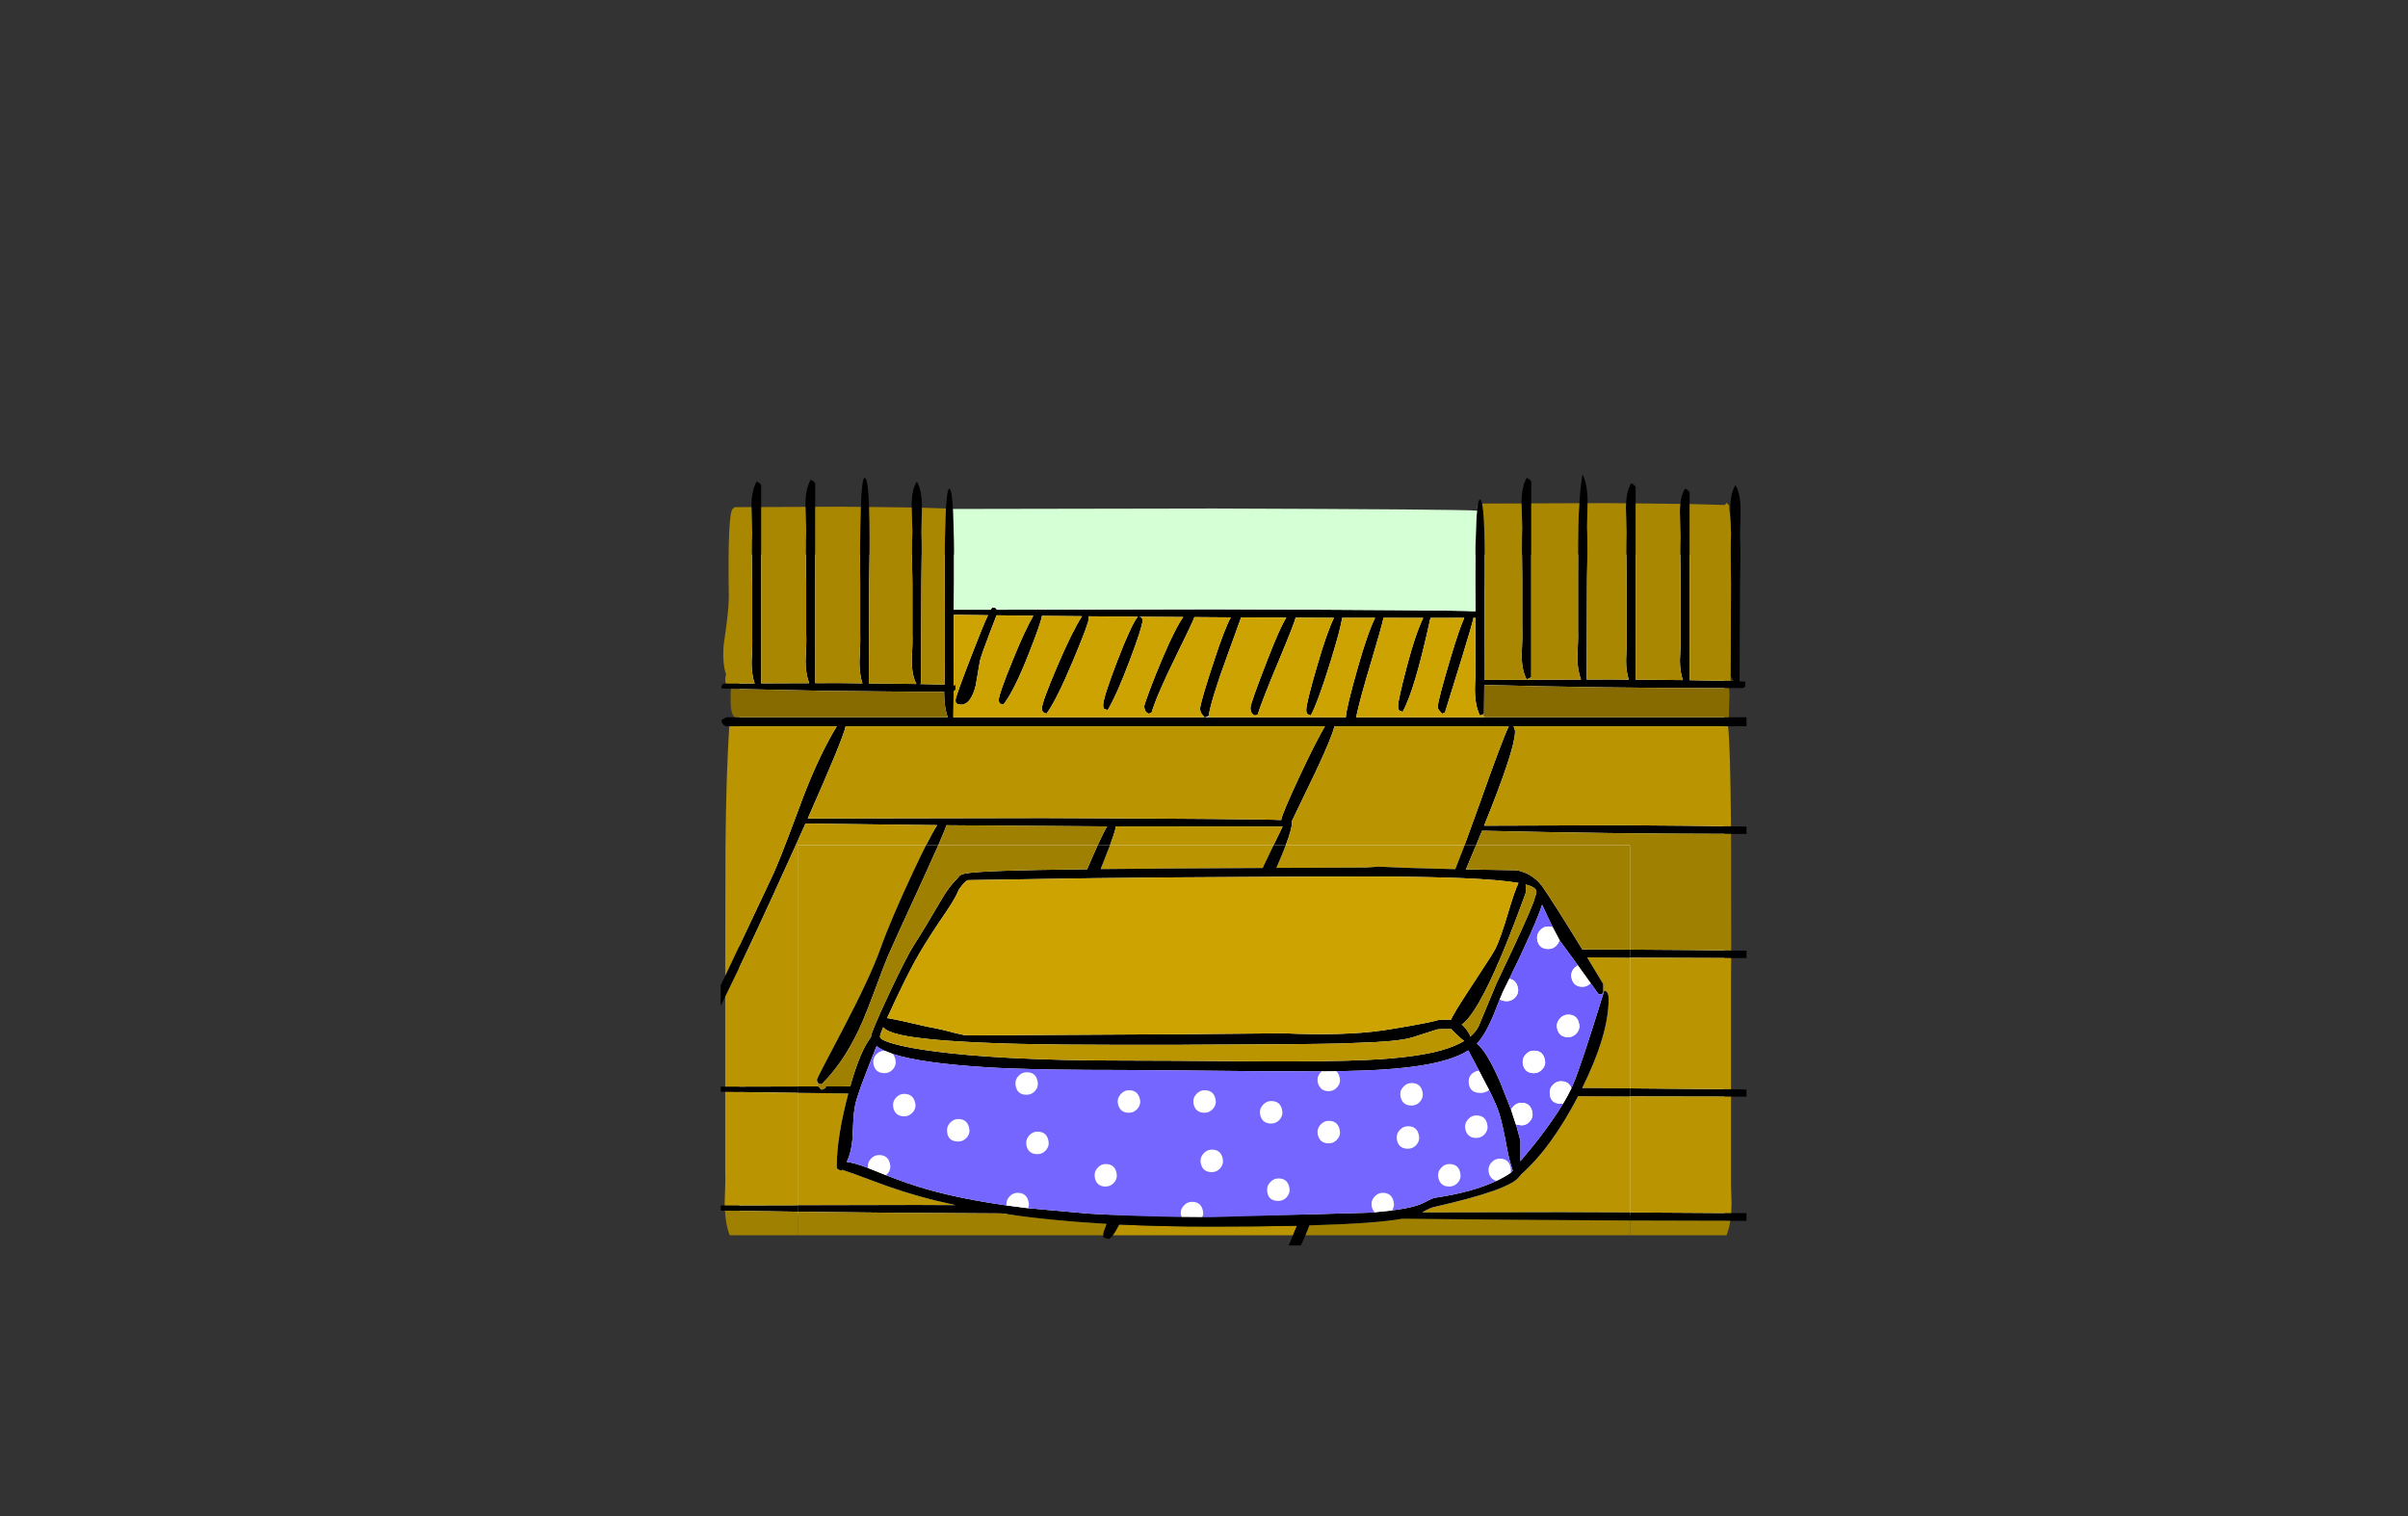 <?xml version="1.0" encoding="UTF-8" standalone="no"?>
<svg xmlns:xlink="http://www.w3.org/1999/xlink" height="842.55px" width="1337.95px" xmlns="http://www.w3.org/2000/svg">
  <rect width="100%" height="100%" fill="#333333" stroke="none"/>
  <g transform="matrix(1, 0, 0, 1, 407.45, 285.05)">
    <use height="4.5" transform="matrix(5.487, 0.0, 0.0, 81.567, 3.288, 23.017)" width="99.75" xlink:href="#shape0"/>
    <use height="428.5" transform="matrix(1.0, 0.0, 0.0, 1.0, -7.0, -21.5)" width="569.95" xlink:href="#shape1"/>
  </g>
  <defs>
    <g id="shape0" transform="matrix(1, 0, 0, 1, 49.85, -2.5)">
      <path d="M49.9 7.0 L-49.85 7.0 -49.85 2.5 49.9 2.5 49.9 7.0" fill="#ffffff" fill-rule="evenodd" stroke="none"/>
    </g>
    <g id="shape1" transform="matrix(1, 0, 0, 1, 7.0, 21.5)">
      <path d="M10.1 -3.3 L10.1 -3.95 Q10.1 -12.55 13.0 -17.5 14.6 -16.85 15.5 -15.5 L15.5 -3.3 15.5 94.65 42.15 94.55 Q40.15 89.3 40.15 82.1 40.7 72.3 40.5 67.5 L40.5 39.0 Q40.1 19.5 40.5 9.75 L40.1 -3.4 40.1 -4.95 Q40.1 -13.55 43.0 -18.5 44.6 -17.85 45.5 -16.5 L45.5 -3.45 45.5 94.55 47.8 94.55 53.35 94.5 53.45 94.5 53.55 94.5 53.65 94.5 53.75 94.5 53.85 94.5 53.95 94.5 54.05 94.5 54.15 94.5 54.25 94.5 54.35 94.5 54.45 94.5 54.55 94.5 54.65 94.5 55.0 94.5 55.3 94.5 55.4 94.5 55.45 94.5 55.55 94.5 55.6 94.5 55.7 94.5 55.75 94.5 56.45 94.5 58.5 94.5 71.75 94.65 Q70.1 89.85 70.1 82.7 70.65 72.15 70.5 67.75 L70.5 38.85 Q70.3 22.7 70.55 8.5 L70.85 -3.4 Q71.45 -19.5 73.0 -19.5 74.85 -19.5 75.45 -3.35 75.95 11.15 75.5 38.75 L75.3 94.65 76.25 94.7 101.75 95.0 Q99.15 90.15 99.15 81.9 99.7 71.95 99.5 67.25 L99.5 38.75 Q99.1 20.0 99.5 10.25 L99.1 -3.05 99.1 -4.45 Q99.1 -13.15 102.0 -17.5 104.75 -12.6 104.8 -3.95 L104.8 -2.95 104.5 10.75 Q104.85 19.75 104.5 38.85 L104.25 94.75 103.6 95.0 104.3 95.05 113.1 95.25 116.05 95.3 117.35 95.35 117.5 82.75 117.5 50.85 Q117.3 33.2 117.55 17.5 L117.55 17.15 117.55 16.85 117.6 15.4 117.6 14.2 117.95 1.65 117.95 1.25 118.0 0.85 118.15 -2.5 118.25 -4.05 118.3 -4.8 Q118.7 -10.2 119.25 -12.25 L119.35 -12.5 119.45 -12.75 119.45 -12.85 119.5 -12.9 Q119.7 -13.5 120.0 -13.5 121.35 -13.5 122.05 -2.25 L122.15 -0.25 122.2 0.55 122.2 1.35 122.6 15.95 122.65 19.3 122.65 20.1 122.65 21.15 122.65 32.25 122.65 32.45 122.65 37.35 122.55 49.2 122.55 49.65 122.5 50.55 122.5 50.75 122.5 53.75 143.0 53.75 Q143.7 52.5 144.0 52.5 145.75 52.5 146.2 53.3 L146.35 53.75 168.9 53.7 169.0 53.5 169.7 53.7 267.35 53.5 Q399.0 53.95 412.35 54.6 L412.35 52.35 Q412.15 35.85 412.35 21.25 L412.35 19.85 412.35 19.75 412.35 19.6 412.35 19.4 412.35 19.05 412.9 3.9 413.0 2.25 413.0 2.2 413.05 1.25 413.3 -1.3 413.4 -2.5 413.65 -4.2 Q414.05 -6.85 414.6 -7.35 L414.85 -7.5 414.95 -7.5 415.25 -7.3 415.9 -5.7 416.0 -5.25 416.05 -5.25 416.35 -3.4 416.65 -1.0 416.65 -0.95 416.65 -0.8 416.7 -0.55 416.7 -0.25 416.7 -0.15 416.75 0.15 416.75 0.25 416.8 0.85 416.8 1.15 416.85 1.4 416.9 2.1 416.95 2.8 417.0 3.45 417.05 4.25 Q417.7 16.45 417.5 41.4 L417.45 43.75 417.4 48.15 417.35 52.25 417.25 92.75 418.4 92.75 419.5 92.75 421.15 92.75 422.75 92.75 471.0 92.55 Q469.0 87.3 468.95 80.1 469.5 70.3 469.35 65.5 L469.35 36.25 Q469.35 13.4 469.55 6.55 469.7 0.05 470.1 -5.45 470.7 -14.95 471.85 -21.5 474.6 -15.7 474.65 -7.05 L474.65 -5.45 474.35 7.5 Q474.75 17.25 474.35 36.35 L474.15 92.55 488.85 92.5 497.55 92.6 Q496.05 88.25 496.05 81.9 496.55 71.95 496.35 67.25 L496.35 39.5 Q496.0 20.75 496.35 11.0 L495.95 -2.9 496.05 -5.4 Q496.4 -12.4 498.85 -16.5 500.45 -15.85 501.35 -14.5 L501.35 -5.35 501.35 92.6 527.6 92.85 Q526.0 88.5 525.95 81.85 526.5 72.0 526.35 68.0 L526.35 41.0 Q526.0 22.25 526.35 13.25 L525.95 -0.7 Q525.95 -3.05 526.2 -5.05 526.75 -10.6 528.85 -13.5 530.45 -12.85 531.35 -11.5 L531.35 -5.0 531.35 92.9 548.55 93.2 549.35 93.2 550.35 93.2 554.15 93.3 555.85 93.35 554.15 90.7 554.35 39.25 Q554.0 20.5 554.35 11.5 L554.1 4.75 553.95 -2.45 Q554.0 -11.3 556.85 -15.5 559.6 -10.7 559.65 -1.9 559.7 3.0 559.35 12.0 559.75 21.0 559.35 39.35 L559.1 93.5 561.85 93.75 562.1 93.35 Q562.35 93.3 562.35 94.85 562.35 96.45 561.9 96.8 L560.85 97.25 553.15 97.3 548.6 97.3 Q485.55 97.3 417.25 95.55 L417.1 111.5 416.8 111.7 416.5 111.85 416.2 112.05 415.15 112.45 414.85 112.5 Q414.25 111.35 413.8 110.05 412.05 105.15 412.05 97.75 412.55 87.05 412.35 82.0 L412.35 58.25 411.25 58.25 Q410.6 61.7 404.85 80.35 L395.35 111.0 393.85 111.5 Q391.35 109.0 391.35 108.0 391.35 104.65 398.6 80.25 403.35 64.35 406.15 58.25 L387.35 58.3 Q378.5 99.0 371.85 110.5 L370.05 109.7 Q369.35 109.05 369.35 107.35 369.35 103.95 374.2 85.45 379.05 67.0 383.35 58.3 L361.25 58.25 Q360.4 62.7 354.3 83.05 348.05 103.75 346.05 113.5 L412.35 113.5 412.5 113.5 417.1 113.5 553.15 113.5 562.95 113.5 562.95 118.5 552.7 118.5 433.45 118.5 Q434.35 120.05 434.35 121.5 434.35 131.3 417.15 173.75 L494.35 173.5 Q534.45 173.75 554.35 174.1 L562.95 174.25 562.95 178.3 554.35 178.3 Q487.65 178.25 416.05 176.55 L412.7 184.6 406.3 184.6 415.3 159.8 Q426.85 127.0 430.85 118.5 L334.0 118.5 Q332.45 124.95 323.75 143.35 L310.3 171.3 310.35 172.35 Q310.35 175.65 306.95 184.6 L300.15 184.6 304.65 175.35 305.1 174.35 305.15 174.3 305.25 174.05 304.85 174.25 212.5 174.15 212.5 174.25 Q212.5 175.9 209.3 184.6 L202.45 184.6 Q205.75 177.35 207.7 174.15 L118.4 173.5 Q117.75 175.75 113.9 184.6 L107.05 184.6 Q110.95 176.95 113.25 173.45 L40.1 172.55 32.1 190.35 Q10.35 238.55 -4.5 268.75 L-7.0 273.8 -7.0 262.5 -4.5 257.15 -0.9 249.55 22.25 200.5 Q25.95 192.15 30.8 179.25 L39.0 157.35 Q48.1 133.85 57.5 118.5 L-2.25 118.5 -4.0 118.5 Q-6.5 117.65 -6.5 115.0 -4.0 113.75 -4.0 113.5 L1.0 113.5 119.15 113.5 Q117.15 108.05 117.15 99.65 L117.2 99.3 117.15 99.3 114.0 99.3 107.7 99.3 103.6 99.3 98.95 99.3 50.0 98.8 3.4 97.8 -1.25 97.65 -6.5 97.5 -6.5 96.0 Q-5.85 95.0 -5.0 94.75 L-4.1 94.75 0.45 94.75 2.25 94.75 11.85 94.7 Q10.15 89.7 10.15 83.1 10.7 73.3 10.5 68.5 L10.5 40.0 Q10.1 20.5 10.5 10.75 L10.1 -3.3 M437.95 -5.3 L437.95 -5.85 Q438.0 -14.7 440.85 -19.5 442.45 -18.85 443.35 -17.5 L443.35 -5.35 443.35 91.25 440.85 92.5 Q438.05 87.6 438.05 78.9 438.55 68.95 438.35 64.25 L438.35 36.5 Q438.0 17.75 438.35 8.0 L437.95 -5.3 M554.45 243.1 L562.95 243.2 562.95 247.3 554.45 247.3 498.2 247.1 498.2 242.6 Q534.5 242.8 554.45 243.1 M554.35 320.2 L562.95 320.35 562.95 324.3 554.35 324.3 498.2 324.2 498.2 319.7 554.35 320.2 M554.45 389.0 L562.95 389.05 562.95 393.3 553.95 393.3 498.2 393.15 498.2 388.65 554.45 389.0 M35.75 318.65 L35.75 322.2 -4.5 321.65 -7.0 321.6 -7.0 318.75 -4.5 318.75 35.75 318.65 M35.75 384.65 L35.75 388.25 -4.65 387.65 -7.0 387.6 -7.0 384.75 -4.75 384.75 35.75 384.65 M264.1 113.5 L340.35 113.5 Q340.6 108.25 347.0 85.85 352.55 66.3 356.6 58.25 L338.25 58.25 Q337.55 64.05 331.8 82.6 325.05 104.55 320.85 112.5 319.4 112.0 319.05 111.7 318.35 111.05 318.35 109.35 318.35 105.65 324.5 84.55 329.8 66.25 333.75 58.25 L312.35 58.15 312.35 58.25 Q312.35 59.8 303.5 81.0 293.6 104.65 291.35 112.0 L289.85 112.5 Q287.35 111.6 287.35 108.25 287.35 105.75 296.9 81.25 303.7 63.7 307.25 58.15 L282.15 58.0 274.15 80.15 Q265.55 103.6 264.1 112.75 L261.85 113.5 264.1 113.5 M226.5 57.95 L226.55 57.95 Q227.35 58.3 227.35 59.85 227.35 63.05 220.4 81.55 213.0 101.25 208.0 109.5 L206.2 108.9 Q205.5 108.4 205.5 106.75 205.5 102.65 213.35 82.2 221.3 61.6 224.75 57.65 L197.45 57.4 197.5 58.6 Q197.5 61.25 188.85 81.85 179.45 104.25 174.0 111.5 172.55 111.0 172.2 110.7 171.5 110.05 171.5 108.35 171.5 105.15 180.0 85.15 188.2 65.95 193.75 57.35 L171.5 57.15 Q170.95 60.95 164.15 78.2 155.95 99.05 150.0 106.5 L148.2 105.9 Q147.5 105.4 147.5 103.75 147.5 100.7 155.4 81.4 162.1 64.95 166.7 57.1 L146.25 56.85 142.35 67.0 Q137.95 78.5 137.0 82.25 L134.7 95.8 Q132.0 106.5 126.5 106.5 L124.45 106.15 123.75 105.25 Q123.5 106.25 123.5 103.75 123.5 102.05 133.0 77.5 138.65 62.8 141.5 56.8 L122.5 56.55 122.4 95.65 123.0 95.75 123.25 95.35 Q123.5 95.3 123.5 96.85 123.5 98.45 123.05 98.8 122.65 98.9 122.4 99.05 L122.25 113.5 261.85 113.5 Q259.35 111.1 259.35 108.85 259.35 105.6 267.55 80.8 273.1 64.05 276.4 58.0 L256.2 57.85 Q255.1 61.0 246.4 78.6 235.45 100.8 232.35 111.0 L230.85 111.5 Q228.35 110.6 228.35 107.25 228.35 106.5 231.4 98.3 234.85 89.1 238.65 80.25 245.7 63.75 250.0 57.8 L226.55 57.65 225.25 57.65 226.5 57.95 M315.05 145.4 Q323.4 127.6 328.7 118.5 L62.4 118.5 Q60.95 125.6 41.35 169.75 L172.35 169.5 Q291.85 169.95 304.4 170.6 305.0 166.85 315.05 145.4" fill="#000000" fill-rule="evenodd" stroke="none"/>
      <path d="M-4.1 94.75 Q-4.5 93.8 -4.5 92.85 -4.5 90.95 -4.0 89.85 -6.2 83.45 -5.35 73.25 -2.5 54.3 -2.5 46.85 -3.25 -1.15 -0.15 -2.45 0.35 -3.05 1.0 -3.25 L10.1 -3.3 10.5 10.75 Q10.1 20.5 10.5 40.0 L10.5 68.5 Q10.7 73.3 10.15 83.1 10.15 89.7 11.85 94.7 L2.25 94.75 0.45 94.75 -4.1 94.75 M15.5 -3.3 L40.1 -3.4 40.5 9.75 Q40.1 19.5 40.5 39.0 L40.5 67.5 Q40.7 72.3 40.15 82.1 40.15 89.3 42.15 94.55 L15.5 94.65 15.5 -3.3 M45.5 -3.45 L60.0 -3.5 70.85 -3.4 70.55 8.5 Q70.3 22.7 70.5 38.85 L70.5 67.75 Q70.65 72.15 70.1 82.7 70.1 89.85 71.75 94.65 L58.5 94.5 56.45 94.5 55.75 94.5 55.7 94.5 55.6 94.5 55.55 94.5 55.45 94.5 55.4 94.5 55.3 94.5 55.0 94.5 54.65 94.5 54.55 94.5 54.45 94.5 54.35 94.5 54.25 94.5 54.15 94.5 54.05 94.5 53.95 94.5 53.85 94.5 53.75 94.5 53.65 94.5 53.55 94.5 53.45 94.5 53.35 94.5 47.8 94.55 45.5 94.55 45.5 -3.45 M75.45 -3.35 L99.1 -3.05 99.5 10.25 Q99.1 20.0 99.5 38.75 L99.5 67.25 Q99.7 71.95 99.15 81.9 99.15 90.15 101.75 95.0 L76.25 94.7 75.3 94.65 75.5 38.75 Q75.95 11.15 75.45 -3.35 M104.8 -2.95 L118.15 -2.5 118.0 0.85 117.95 1.25 117.95 1.65 117.6 14.2 117.6 15.4 117.55 16.85 117.55 17.15 117.55 17.5 Q117.3 33.2 117.5 50.85 L117.5 82.75 117.35 95.35 116.05 95.3 113.1 95.25 104.3 95.05 103.6 95.0 104.25 94.75 104.5 38.85 Q104.85 19.75 104.5 10.75 L104.8 -2.95 M413.4 -2.5 L413.35 -2.5 413.35 -4.0 413.65 -4.2 413.4 -2.5 M416.05 -5.25 L437.95 -5.3 438.35 8.0 Q438.0 17.75 438.35 36.5 L438.35 64.25 Q438.55 68.95 438.05 78.9 438.05 87.6 440.85 92.5 L443.35 91.25 443.35 -5.35 470.1 -5.45 Q469.7 0.05 469.55 6.55 469.35 13.4 469.35 36.25 L469.35 65.5 Q469.5 70.3 468.95 80.1 469.0 87.3 471.0 92.55 L422.75 92.75 421.15 92.75 419.5 92.75 418.4 92.75 417.25 92.75 417.35 52.25 417.4 48.15 417.45 43.75 417.5 41.4 Q417.7 16.45 417.05 4.25 L417.0 3.45 416.95 2.8 416.9 2.1 416.85 1.4 416.8 1.15 416.8 0.85 416.75 0.25 416.75 0.15 416.7 -0.15 416.7 -0.25 416.7 -0.55 416.65 -0.8 416.65 -0.95 416.65 -1.0 416.35 -3.4 416.05 -5.25 M474.65 -5.45 L483.35 -5.5 496.05 -5.4 495.95 -2.9 496.35 11.0 Q496.0 20.75 496.35 39.5 L496.35 67.25 Q496.55 71.95 496.05 81.9 496.05 88.25 497.55 92.6 L488.85 92.5 474.15 92.55 474.35 36.35 Q474.75 17.25 474.35 7.5 L474.65 -5.45 M501.35 -5.35 L526.2 -5.05 Q525.95 -3.05 525.95 -0.7 L526.35 13.25 Q526.0 22.25 526.35 41.0 L526.35 68.0 Q526.5 72.0 525.95 81.85 526.0 88.5 527.6 92.85 L501.35 92.6 501.35 -5.35 M531.35 -5.0 L551.1 -4.45 Q551.45 -5.5 551.85 -5.5 552.4 -5.5 552.85 -4.25 553.35 -5.6 553.35 -3.1 L553.35 -2.3 Q553.8 0.2 554.1 4.75 L554.35 11.5 Q554.0 20.5 554.35 39.25 L554.15 90.7 554.15 93.3 550.35 93.2 549.35 93.2 548.55 93.2 531.35 92.9 531.35 -5.0" fill="#a98701" fill-rule="evenodd" stroke="none"/>
      <path d="M122.05 -2.25 L266.85 -2.5 Q404.6 -2.05 413.3 -1.3 L413.05 1.25 413.0 2.2 412.85 2.25 413.0 2.25 412.9 3.9 412.35 19.05 412.35 19.4 412.35 19.6 412.35 19.75 412.35 19.85 412.35 21.25 Q412.15 35.85 412.35 52.35 L412.35 54.6 Q399.0 53.95 267.35 53.5 L169.7 53.7 169.0 53.5 168.9 53.7 146.35 53.75 146.2 53.3 Q145.75 52.5 144.0 52.5 143.7 52.5 143.0 53.75 L122.5 53.75 122.5 50.75 122.5 50.55 122.55 49.65 122.55 49.2 122.65 37.35 122.65 32.45 122.65 32.25 122.65 21.15 122.65 20.1 122.65 19.3 122.6 15.95 122.2 1.35 122.2 0.55 122.15 -0.25 122.05 -2.25" fill="#d5ffd5" fill-rule="evenodd" stroke="none"/>
      <path d="M553.15 97.3 Q553.7 99.85 553.35 104.75 L553.15 113.5 417.1 113.5 416.5 111.85 416.8 111.7 417.1 111.5 417.25 95.55 Q485.55 97.3 548.6 97.3 L553.15 97.3 M1.0 113.5 Q-1.5 112.2 -1.5 104.35 L-1.45 98.75 -1.25 97.65 3.4 97.8 50.0 98.8 98.95 99.3 103.6 99.3 107.7 99.3 114.0 99.3 117.15 99.3 117.2 99.3 117.15 99.65 Q117.15 108.05 119.15 113.5 L1.0 113.5" fill="#876b01" fill-rule="evenodd" stroke="none"/>
      <path d="M554.35 178.3 L554.4 186.8 554.45 243.1 Q534.5 242.8 498.2 242.6 L498.2 184.6 412.7 184.6 416.05 176.55 Q487.65 178.25 554.35 178.3 M553.95 393.3 Q553.25 397.8 551.85 401.35 L498.2 401.35 498.2 393.15 553.95 393.3 M202.45 184.6 L113.9 184.6 Q117.75 175.75 118.4 173.5 L207.7 174.15 Q205.75 177.35 202.45 184.6 M35.75 388.25 L35.75 401.35 -2.0 401.35 Q-4.2 395.7 -4.65 387.65 L35.75 388.25" fill="#a08001" fill-rule="evenodd" stroke="none"/>
      <path d="M552.7 118.5 Q553.95 128.75 554.35 174.1 534.45 173.75 494.35 173.5 L417.15 173.75 Q434.35 131.3 434.35 121.5 434.35 120.05 433.45 118.5 L552.7 118.5 M554.45 247.3 L554.35 258.35 554.35 320.2 498.2 319.7 498.2 247.1 554.45 247.3 M554.35 324.3 L554.35 366.5 Q554.2 371.65 554.65 383.55 L554.45 389.0 498.2 388.65 498.2 324.2 554.35 324.3 M406.3 184.6 L306.95 184.6 Q310.35 175.65 310.35 172.35 L310.3 171.3 323.75 143.35 Q332.45 124.95 334.0 118.5 L430.85 118.5 Q426.85 127.0 415.3 159.8 L406.3 184.6 M300.15 184.6 L209.3 184.6 Q212.5 175.9 212.5 174.25 L212.5 174.15 304.85 174.25 305.25 174.05 305.15 174.3 305.1 174.35 304.65 175.35 300.15 184.6 M107.05 184.6 L35.75 184.6 35.75 318.65 -4.5 318.75 -4.5 268.75 Q10.35 238.55 32.1 190.35 L40.1 172.55 113.25 173.45 Q110.95 176.95 107.05 184.6 M35.75 322.2 L35.75 384.65 -4.75 384.75 -4.8 383.6 Q-4.3 371.55 -4.5 365.75 L-4.5 321.65 35.75 322.2 M-4.5 257.15 L-4.35 185.3 Q-4.0 146.15 -2.25 118.5 L57.5 118.5 Q48.1 133.85 39.0 157.35 L30.8 179.25 Q25.95 192.15 22.25 200.5 L-0.9 249.55 -4.5 257.15 M315.05 145.4 Q305.0 166.85 304.4 170.6 291.85 169.95 172.35 169.5 L41.35 169.75 Q60.95 125.6 62.4 118.5 L328.7 118.5 Q323.4 127.6 315.05 145.4" fill="#ba9501" fill-rule="evenodd" stroke="none"/>
      <path d="M416.5 111.85 L417.1 113.5 412.5 113.5 412.35 113.05 412.35 113.5 346.05 113.5 Q348.05 103.75 354.3 83.05 360.4 62.7 361.25 58.25 L383.35 58.3 Q379.05 67.0 374.2 85.45 369.35 103.95 369.35 107.35 369.35 109.05 370.05 109.7 L371.85 110.5 Q378.5 99.0 387.35 58.3 L406.15 58.25 Q403.35 64.35 398.6 80.25 391.35 104.65 391.35 108.0 391.35 109.0 393.85 111.5 L395.35 111.0 404.85 80.35 Q410.6 61.7 411.25 58.25 L412.35 58.25 412.35 82.0 Q412.55 87.05 412.05 97.75 412.05 105.15 413.8 110.05 414.25 111.35 414.85 112.5 L415.15 112.45 416.2 112.05 416.5 111.85 M264.1 112.75 Q265.55 103.6 274.15 80.15 L282.15 58.0 307.25 58.15 Q303.7 63.7 296.9 81.25 287.35 105.75 287.35 108.25 287.35 111.6 289.85 112.5 L291.35 112.0 Q293.6 104.65 303.5 81.0 312.35 59.8 312.35 58.25 L312.35 58.15 333.75 58.25 Q329.8 66.25 324.5 84.55 318.35 105.65 318.35 109.35 318.35 111.05 319.05 111.7 319.4 112.0 320.85 112.5 325.05 104.55 331.8 82.6 337.55 64.05 338.25 58.25 L356.6 58.25 Q352.55 66.3 347.0 85.85 340.6 108.25 340.35 113.5 L264.1 113.5 264.1 112.75 M261.85 113.5 L122.25 113.5 122.4 99.05 Q122.65 98.9 123.05 98.8 123.5 98.45 123.5 96.85 123.5 95.3 123.25 95.35 L123.0 95.75 122.4 95.65 122.5 56.55 141.5 56.8 Q138.65 62.8 133.0 77.5 123.5 102.05 123.5 103.75 123.5 106.25 123.75 105.25 L124.45 106.15 126.5 106.5 Q132.0 106.5 134.7 95.8 L137.0 82.25 Q137.95 78.5 142.35 67.0 L146.25 56.85 166.7 57.1 Q162.1 64.95 155.4 81.4 147.5 100.7 147.5 103.75 147.5 105.4 148.2 105.9 L150.0 106.5 Q155.95 99.05 164.15 78.2 170.95 60.95 171.5 57.15 L193.75 57.35 Q188.2 65.95 180.0 85.15 171.5 105.15 171.5 108.35 171.5 110.05 172.2 110.7 172.55 111.0 174.0 111.5 179.45 104.25 188.85 81.85 197.5 61.25 197.5 58.6 L197.45 57.4 224.75 57.65 Q221.3 61.6 213.35 82.2 205.5 102.65 205.5 106.75 205.5 108.4 206.2 108.9 L208.0 109.5 Q213.0 101.25 220.4 81.55 227.35 63.05 227.35 59.85 227.35 58.3 226.55 57.95 L226.5 57.95 226.55 57.65 250.0 57.8 Q245.7 63.75 238.65 80.25 234.85 89.1 231.4 98.3 228.35 106.5 228.35 107.25 228.35 110.6 230.85 111.5 L232.35 111.0 Q235.45 100.8 246.4 78.6 255.1 61.0 256.2 57.85 L276.4 58.0 Q273.1 64.05 267.55 80.8 259.35 105.6 259.35 108.85 259.35 111.1 261.85 113.5" fill="#cca300" fill-rule="evenodd" stroke="none"/>
      <path d="M406.3 184.6 L401.15 197.9 373.75 197.15 358.35 196.5 351.85 197.0 301.75 197.2 Q304.95 189.9 306.95 184.6 L406.3 184.6 M300.15 184.6 L294.1 197.25 Q239.45 197.5 204.1 197.85 L205.1 195.35 209.3 184.6 300.15 184.6 M47.2 318.65 L35.75 318.65 35.75 184.6 107.05 184.6 Q104.05 190.5 100.15 198.85 87.55 225.7 81.75 242.0 75.9 258.25 60.4 287.75 46.5 314.05 46.5 314.75 L46.5 314.85 46.6 315.75 46.5 317.35 Q46.5 317.75 47.2 318.65 M35.75 322.2 L63.9 322.55 Q57.5 346.7 57.5 362.35 L57.5 362.6 57.5 362.75 Q57.5 365.25 57.75 364.25 L57.9 364.3 58.2 364.7 60.0 365.5 60.45 364.95 Q65.4 366.5 77.0 370.9 94.35 377.55 111.35 381.8 L123.45 384.6 102.0 384.5 35.75 384.65 35.75 322.2 M205.5 400.8 L205.55 401.35 205.5 401.35 205.5 400.8 M210.85 401.35 Q212.3 399.35 214.4 395.35 238.2 396.5 264.85 396.5 292.25 396.5 313.2 396.05 L312.9 396.7 310.95 401.35 210.85 401.35 M498.2 388.65 L460.35 388.5 382.7 388.65 382.95 388.5 Q387.15 386.05 389.85 385.5 432.3 375.9 436.85 368.55 L437.35 368.25 437.35 367.85 Q454.25 353.1 469.4 324.05 L498.2 324.2 498.2 388.65 M498.2 319.7 L471.65 319.55 Q486.35 289.95 486.35 270.1 486.35 265.5 483.85 265.5 L483.6 266.4 483.35 266.25 483.35 261.75 474.4 246.9 498.2 247.1 498.2 319.7 M409.8 290.65 L409.3 291.05 409.35 290.25 409.8 290.65" fill="#ba9501" fill-rule="evenodd" stroke="none"/>
      <path d="M306.95 184.6 Q304.95 189.9 301.75 197.2 L351.85 197.0 358.35 196.5 373.75 197.15 401.15 197.9 406.3 184.6 412.7 184.6 407.05 198.05 434.85 198.5 Q436.35 198.5 440.1 200.0 441.95 200.5 446.1 203.75 447.65 205.0 448.65 206.6 L448.85 206.5 Q456.45 217.5 471.75 242.55 L481.85 242.5 498.2 242.6 498.2 247.1 474.4 246.9 483.35 261.75 483.35 266.25 Q483.35 267.5 480.85 267.5 L480.5 267.0 476.35 261.25 469.25 251.35 465.95 246.8 462.85 242.55 459.85 238.5 459.0 237.2 455.25 230.1 452.15 223.65 449.4 217.65 Q447.0 225.2 438.9 242.6 L437.15 246.4 431.15 258.85 427.6 266.0 425.85 270.25 422.45 278.8 Q419.05 287.0 415.35 292.25 L413.15 294.85 Q418.4 298.9 425.5 314.95 L426.05 316.15 431.95 331.1 432.15 331.6 434.8 339.75 434.85 339.75 435.35 341.45 437.35 348.75 437.35 360.15 445.2 350.65 Q455.2 337.9 461.05 328.15 L463.45 324.0 465.65 319.7 465.7 319.55 466.1 318.65 466.55 317.65 466.6 317.5 Q471.05 307.1 483.6 266.4 L483.85 265.5 Q486.35 265.5 486.35 270.1 486.35 289.95 471.65 319.55 L498.2 319.7 498.2 324.2 469.4 324.05 Q454.25 353.1 437.35 367.85 L437.35 368.25 436.85 368.55 Q432.3 375.9 389.85 385.5 387.15 386.05 382.95 388.5 L382.7 388.65 460.35 388.5 498.2 388.65 498.2 393.15 Q435.65 392.85 371.7 392.15 L371.65 392.15 Q357.05 394.8 320.1 395.85 L319.45 397.55 317.9 401.35 315.35 407.0 308.6 407.0 310.95 401.35 312.9 396.7 313.2 396.05 Q292.25 396.5 264.85 396.5 238.2 396.5 214.4 395.35 212.3 399.35 210.85 401.35 209.35 403.35 208.5 403.35 L206.5 402.85 205.7 402.4 Q205.55 402.2 205.55 401.35 L205.5 400.8 205.5 400.6 Q205.5 399.9 207.4 395.0 175.5 393.15 149.05 389.2 93.2 389.0 35.75 388.25 L35.75 384.65 102.0 384.5 123.45 384.6 111.35 381.8 Q94.35 377.55 77.0 370.9 65.4 366.5 60.45 364.95 L60.0 365.5 58.2 364.7 57.9 364.3 57.75 364.25 Q57.5 365.25 57.5 362.75 L57.5 362.6 57.5 362.35 Q57.5 346.7 63.9 322.55 L35.75 322.2 35.75 318.65 47.2 318.65 49.0 320.5 51.25 319.5 51.4 318.65 64.95 318.6 Q70.45 298.95 76.5 291.2 L76.5 290.85 Q76.5 288.7 86.05 268.2 95.75 247.35 100.25 240.25 106.3 230.85 115.25 215.5 119.6 207.8 124.75 202.75 L125.85 201.5 Q126.6 200.85 128.5 200.4 133.3 199.4 151.0 198.8 165.25 198.3 196.6 197.95 199.9 190.1 202.45 184.6 L209.3 184.6 205.1 195.35 204.1 197.85 Q239.45 197.5 294.1 197.25 L300.15 184.6 306.95 184.6 M440.25 206.7 L440.35 210.85 Q433.8 228.95 428.15 242.65 L426.65 246.25 Q413.0 278.5 404.75 284.25 407.35 286.4 409.35 290.25 L409.3 291.05 409.8 290.65 Q412.6 288.2 414.1 285.25 L424.1 261.25 431.15 246.35 432.9 242.65 Q445.35 215.9 445.35 213.6 446.4 211.35 446.2 210.05 445.8 207.9 440.35 206.45 L440.2 206.4 440.25 206.7 M436.25 205.55 Q426.2 203.8 405.0 202.9 L399.25 202.7 Q379.25 202.0 350.6 202.0 L299.55 202.15 291.7 202.2 Q243.1 202.4 202.1 202.9 L194.5 203.0 130.5 204.0 Q129.65 204.0 127.6 206.3 125.6 208.55 125.0 210.0 123.35 214.0 118.5 221.25 109.3 234.6 103.5 244.5 98.85 252.15 90.2 270.4 L85.45 280.65 Q90.35 281.35 108.0 285.5 115.65 286.85 122.55 288.8 L129.0 290.25 156.25 290.15 162.15 290.1 251.5 289.6 256.9 289.55 305.65 289.1 Q338.9 290.6 360.45 287.55 L363.35 287.1 368.1 286.35 Q387.75 283.05 391.65 281.75 L396.85 281.5 398.7 281.65 Q400.25 277.95 409.2 264.4 L421.05 246.2 423.15 242.65 423.35 242.25 Q426.1 237.05 430.75 221.35 433.9 210.7 436.25 205.55 M338.2 294.75 Q315.15 295.3 254.7 295.45 L249.05 295.5 209.85 295.5 Q181.5 295.5 159.55 295.0 L153.8 294.85 Q113.95 293.7 96.95 290.75 88.15 289.25 84.7 287.0 83.95 286.3 83.25 285.75 81.5 290.0 81.5 291.0 L81.5 291.05 Q81.55 292.8 88.9 294.9 97.3 297.3 112.5 299.25 128.8 301.35 149.7 302.55 L155.15 302.85 Q182.15 304.25 216.35 304.25 L245.3 304.35 251.3 304.4 292.55 304.7 Q331.8 304.9 352.35 303.9 L353.25 303.85 360.35 303.45 Q381.4 301.95 393.6 298.5 401.15 296.35 406.15 293.3 404.9 292.65 402.3 290.15 L398.85 286.75 Q391.8 286.75 391.3 286.9 L376.85 291.5 Q373.1 292.65 364.9 293.4 L357.6 293.95 338.2 294.75 M414.3 309.85 L408.4 298.6 Q402.15 302.55 392.15 305.0 379.25 308.2 357.6 309.45 L350.75 309.75 349.7 309.8 335.1 310.2 326.9 310.3 290.35 310.15 249.3 309.75 243.05 309.7 216.35 309.5 Q175.35 309.5 151.75 308.55 L146.5 308.3 141.0 308.0 Q104.5 305.75 88.65 300.6 L83.95 298.75 Q81.3 297.55 79.6 296.2 L75.4 306.8 70.9 318.6 69.55 322.6 Q68.2 326.5 67.75 328.75 66.95 332.6 66.65 338.35 L66.2 347.75 Q65.6 355.15 63.05 360.6 67.3 361.05 74.85 363.95 76.45 364.55 78.25 365.3 L84.8 367.95 Q97.45 372.9 108.0 375.9 127.05 381.25 151.8 384.75 L152.1 384.8 163.85 386.3 197.45 389.3 209.4 389.95 216.95 390.3 Q232.25 390.95 248.95 391.15 L260.7 391.25 264.6 391.25 265.1 391.25 265.55 391.25 354.4 388.75 354.75 388.7 356.3 388.55 365.95 387.55 373.0 386.45 Q380.75 385.0 384.6 382.8 388.25 380.75 389.85 380.5 410.6 377.45 424.05 371.1 428.35 369.05 431.9 366.65 L432.15 366.5 433.1 365.35 Q431.2 360.15 429.8 352.55 427.35 339.0 425.35 333.0 424.2 329.45 421.4 323.6 L419.95 320.65 419.4 319.6 414.85 310.9 414.3 309.85 M107.05 184.6 L113.9 184.6 105.3 203.65 Q88.4 240.35 86.0 246.0 83.7 251.4 79.05 264.1 74.55 276.2 71.75 282.65 63.15 302.5 51.3 315.15 L49.0 317.5 47.2 316.9 Q46.75 316.55 46.6 315.75 L46.5 314.85 46.5 314.75 Q46.5 314.05 60.4 287.75 75.9 258.25 81.75 242.0 87.55 225.7 100.15 198.85 104.05 190.5 107.05 184.6" fill="#000000" fill-rule="evenodd" stroke="none"/>
      <path d="M202.45 184.6 Q199.9 190.1 196.6 197.95 165.25 198.3 151.0 198.8 133.3 199.4 128.5 200.4 126.6 200.85 125.85 201.5 L124.75 202.75 Q119.6 207.8 115.25 215.5 106.3 230.85 100.25 240.25 95.75 247.35 86.05 268.2 76.5 288.7 76.5 290.85 L76.5 291.2 Q70.45 298.95 64.95 318.6 L51.4 318.65 51.25 319.5 49.0 320.5 47.2 318.65 Q46.5 317.75 46.5 317.35 L46.6 315.75 Q46.75 316.55 47.2 316.9 L49.0 317.5 51.3 315.15 Q63.15 302.5 71.75 282.65 74.55 276.2 79.05 264.1 83.7 251.4 86.0 246.0 88.4 240.35 105.3 203.65 L113.9 184.6 202.45 184.6 M35.75 388.25 Q93.2 389.0 149.05 389.2 175.5 393.15 207.4 395.0 205.5 399.9 205.5 400.6 L205.5 400.8 205.5 401.35 35.75 401.35 35.75 388.25 M317.9 401.35 L319.45 397.55 320.1 395.85 Q357.05 394.8 371.65 392.15 L371.7 392.15 Q435.65 392.85 498.2 393.15 L498.2 401.35 317.9 401.35 M498.2 242.6 L481.85 242.5 471.75 242.55 Q456.45 217.5 448.85 206.5 L448.65 206.6 Q447.65 205.0 446.1 203.75 441.95 200.5 440.1 200.0 436.35 198.5 434.85 198.5 L407.05 198.05 412.7 184.6 498.2 184.6 498.2 242.6 M440.25 206.7 L440.2 206.4 440.35 206.45 440.25 206.7" fill="#a08001" fill-rule="evenodd" stroke="none"/>
      <path d="M483.6 266.4 Q471.05 307.1 466.6 317.5 L466.55 317.65 466.1 318.65 465.7 319.55 465.65 319.7 465.6 319.55 Q464.2 315.75 459.85 315.75 457.3 315.75 455.4 317.75 454.6 318.6 454.15 319.5 453.6 320.65 453.6 321.85 L453.8 323.9 Q454.7 328.25 459.85 328.25 L461.05 328.15 Q455.2 337.9 445.2 350.65 L437.35 360.15 437.35 348.75 435.35 341.45 434.85 339.75 437.85 340.25 Q440.55 340.25 442.4 338.25 444.1 336.4 444.1 334.1 443.6 327.75 437.85 327.75 435.3 327.75 433.4 329.75 432.55 330.65 432.15 331.6 L431.95 331.1 426.05 316.15 425.5 314.95 Q418.4 298.9 413.15 294.85 L415.35 292.25 Q419.05 287.0 422.45 278.8 L425.85 270.25 Q427.35 271.25 429.85 271.25 432.45 271.25 434.35 269.25 436.1 267.4 436.1 265.1 435.55 259.5 431.15 258.85 L437.15 246.4 438.9 242.6 Q447.0 225.2 449.4 217.65 L452.15 223.65 455.25 230.1 452.85 229.75 Q450.25 229.75 448.4 231.75 446.6 233.6 446.6 235.85 446.6 237.75 447.35 239.25 448.85 242.25 452.85 242.25 455.55 242.25 457.4 240.25 458.7 238.85 459.0 237.2 L459.85 238.5 462.85 242.55 465.95 246.8 469.25 251.35 467.4 252.75 Q465.6 254.6 465.6 256.85 465.6 258.7 466.4 260.25 467.9 263.25 471.85 263.25 474.45 263.25 476.35 261.25 L480.5 267.0 480.85 267.5 Q483.35 267.5 483.35 266.25 L483.6 266.4 M458.4 288.25 Q459.9 291.25 463.85 291.25 466.55 291.25 468.4 289.25 470.1 287.4 470.1 285.1 469.6 278.75 463.85 278.75 461.3 278.75 459.4 280.75 457.6 282.65 457.6 284.85 457.6 286.7 458.4 288.25 M449.35 309.25 Q451.1 307.4 451.1 305.1 450.5 298.75 444.85 298.75 442.25 298.75 440.4 300.75 438.6 302.6 438.6 304.85 438.6 306.7 439.4 308.25 440.9 311.25 444.85 311.25 447.45 311.25 449.35 309.25" fill="#6f5ffe" fill-rule="evenodd" stroke="none"/>
      <path d="M465.65 319.7 L463.45 324.0 461.05 328.15 459.85 328.25 Q454.7 328.25 453.8 323.9 L453.6 321.85 Q453.6 320.65 454.15 319.5 454.6 318.6 455.4 317.75 457.3 315.75 459.85 315.75 464.2 315.75 465.6 319.55 L465.65 319.7 M434.85 339.75 L434.8 339.75 432.15 331.6 Q432.55 330.65 433.4 329.75 435.3 327.75 437.85 327.75 443.6 327.75 444.1 334.1 444.1 336.4 442.4 338.25 440.55 340.25 437.85 340.25 L434.85 339.75 M425.85 270.25 L427.6 266.0 431.15 258.85 Q435.55 259.5 436.1 265.1 436.1 267.4 434.35 269.25 432.45 271.25 429.85 271.25 427.35 271.25 425.85 270.25 M455.25 230.1 L459.0 237.2 Q458.7 238.85 457.4 240.25 455.55 242.25 452.85 242.25 448.85 242.25 447.35 239.25 446.6 237.75 446.6 235.85 446.6 233.6 448.4 231.75 450.25 229.75 452.85 229.75 L455.25 230.1 M469.25 251.35 L476.35 261.25 Q474.45 263.25 471.85 263.25 467.9 263.25 466.4 260.25 465.6 258.7 465.6 256.85 465.6 254.6 467.4 252.75 L469.25 251.35 M458.4 288.25 Q457.6 286.7 457.6 284.85 457.6 282.65 459.4 280.75 461.3 278.75 463.85 278.75 469.6 278.75 470.1 285.1 470.1 287.4 468.4 289.25 466.55 291.25 463.85 291.25 459.9 291.25 458.4 288.25 M382.25 319.7 Q382.95 321.05 383.1 323.1 383.1 325.4 381.4 327.25 379.55 329.25 376.85 329.25 372.9 329.25 371.4 326.25 370.6 324.7 370.6 322.9 L370.6 322.85 Q370.6 321.15 371.6 319.7 L372.4 318.75 Q374.25 316.75 376.85 316.75 380.75 316.75 382.25 319.7 M374.85 340.75 Q380.6 340.75 381.1 347.1 381.1 349.4 379.4 351.25 377.55 353.25 374.85 353.25 370.85 353.25 369.35 350.25 368.6 348.75 368.6 346.85 368.6 344.6 370.4 342.75 372.25 340.75 374.85 340.75 M335.1 310.2 Q336.8 311.75 337.1 315.1 337.1 317.4 335.35 319.25 L334.4 320.1 Q332.85 321.25 330.85 321.25 328.25 321.25 326.7 319.95 L325.4 318.25 Q324.6 316.7 324.6 314.85 324.6 312.65 326.4 310.75 L326.9 310.3 335.1 310.2 M88.65 300.6 Q90.0 302.15 90.25 305.1 90.25 307.4 88.55 309.25 86.7 311.25 84.0 311.25 80.05 311.25 78.55 308.25 77.75 306.7 77.75 304.85 77.75 302.6 79.5 300.75 81.4 298.8 83.95 298.75 L88.65 300.6 M74.85 363.95 L74.75 362.85 Q74.75 360.65 76.5 358.75 78.4 356.75 81.0 356.75 86.75 356.75 87.25 363.1 87.25 365.4 85.55 367.25 L84.8 367.95 78.25 365.3 Q76.45 364.55 74.85 363.95 M151.8 384.75 L151.75 383.85 Q151.75 381.65 153.5 379.75 155.4 377.75 158.0 377.75 163.6 377.75 164.25 384.1 L164.2 384.85 163.85 386.3 152.1 384.8 151.8 384.75 M248.95 391.15 Q248.6 390.1 248.6 388.85 248.6 386.6 250.4 384.75 252.25 382.75 254.85 382.75 260.6 382.75 261.1 389.1 261.1 390.25 260.7 391.25 L248.95 391.15 M356.3 388.55 L355.4 387.25 Q354.6 385.7 354.6 383.85 354.6 381.65 356.4 379.75 358.3 377.75 360.85 377.75 366.5 377.75 367.1 384.1 367.1 385.95 365.95 387.55 L356.3 388.55 M424.05 371.1 Q421.5 370.5 420.35 368.25 419.6 366.75 419.6 364.85 419.6 362.6 421.4 360.75 423.25 358.75 425.85 358.75 431.6 358.75 432.1 365.1 L431.9 366.65 Q428.35 369.05 424.05 371.1 M419.95 320.65 L419.4 321.0 Q417.4 322.25 415.35 322.25 411.0 322.25 409.5 319.65 408.6 318.15 408.6 315.85 408.6 312.7 411.15 311.0 412.6 310.05 414.3 309.85 L414.85 310.9 419.4 319.6 419.95 320.65 M326.4 339.75 Q328.25 337.75 330.85 337.75 336.5 337.75 337.1 344.1 L337.1 344.2 Q337.1 346.45 335.35 348.25 L334.8 348.8 Q333.1 350.25 330.85 350.25 326.9 350.25 325.4 347.25 324.6 345.7 324.6 343.85 324.6 341.6 326.4 339.75 M393.4 363.75 Q395.25 361.75 397.85 361.75 403.6 361.75 404.1 368.1 404.1 370.4 402.4 372.25 400.55 374.25 397.85 374.25 393.9 374.25 392.4 371.25 391.6 369.7 391.6 367.85 391.6 365.6 393.4 363.75 M449.35 309.25 Q447.45 311.25 444.85 311.25 440.9 311.25 439.4 308.25 438.6 306.7 438.6 304.85 438.6 302.6 440.4 300.75 442.25 298.75 444.85 298.75 450.5 298.75 451.1 305.1 451.1 307.4 449.35 309.25 M408.4 336.75 Q410.25 334.75 412.85 334.75 418.6 334.75 419.1 341.1 419.1 343.4 417.4 345.25 415.55 347.25 412.85 347.25 408.9 347.25 407.4 344.25 406.6 342.7 406.6 340.85 406.6 338.6 408.4 336.75 M131.25 343.1 Q131.25 345.4 129.5 347.25 127.6 349.25 125.0 349.25 118.75 349.25 118.75 342.85 118.75 340.65 120.5 338.75 122.4 336.75 125.0 336.75 130.6 336.75 131.25 343.1 M158.5 312.75 Q160.4 310.75 163.0 310.75 168.75 310.75 169.25 317.1 L169.0 318.8 Q168.6 320.1 167.55 321.25 165.95 322.95 163.75 323.2 L163.0 323.25 161.95 323.2 Q158.75 322.85 157.5 320.25 L156.95 318.75 156.75 316.85 Q156.75 314.6 158.5 312.75 M89.55 332.25 Q88.75 330.7 88.75 328.85 88.75 326.6 90.5 324.75 92.1 323.05 94.2 322.8 L95.0 322.75 96.1 322.85 Q100.65 323.4 101.25 329.1 101.25 331.4 99.5 333.25 97.6 335.25 95.0 335.25 91.05 335.25 89.55 332.25 M215.4 322.75 Q217.3 320.75 219.85 320.75 223.4 320.75 224.95 323.3 225.9 324.75 226.1 327.1 226.1 329.4 224.35 331.25 222.45 333.25 219.85 333.25 215.9 333.25 214.4 330.25 213.6 328.7 213.6 326.85 213.6 324.95 214.95 323.3 L215.4 322.75 M169.0 343.75 Q174.75 343.75 175.25 350.1 175.25 352.4 173.55 354.25 171.7 356.25 169.0 356.25 164.95 356.25 163.5 353.25 162.75 351.8 162.75 349.85 162.75 347.6 164.5 345.75 166.4 343.75 169.0 343.75 M200.75 367.85 Q200.75 365.6 202.5 363.75 204.35 361.75 206.85 361.75 212.6 361.75 213.1 368.1 213.1 370.4 211.4 372.25 209.55 374.25 206.85 374.25 203.0 374.25 201.5 371.25 200.75 369.7 200.75 367.85 M292.6 332.85 Q292.6 330.65 294.4 328.75 296.3 326.75 298.85 326.75 304.6 326.75 305.1 333.1 305.1 335.4 303.4 337.25 301.55 339.25 298.85 339.25 294.9 339.25 293.4 336.25 292.6 334.7 292.6 332.85 M256.4 330.25 Q255.6 328.7 255.6 326.85 255.6 324.85 257.1 323.1 L257.4 322.75 Q259.3 320.75 261.85 320.75 265.45 320.75 267.05 323.35 267.9 324.8 268.1 327.1 268.1 329.4 266.35 331.25 264.45 333.25 261.85 333.25 257.9 333.25 256.4 330.25 M270.4 364.25 Q268.55 366.25 265.85 366.25 261.9 366.25 260.4 363.25 259.6 361.7 259.6 359.85 259.6 357.65 261.4 355.75 263.3 353.75 265.85 353.75 271.6 353.75 272.1 360.1 272.1 362.4 270.4 364.25 M298.4 371.75 Q300.3 369.75 302.85 369.75 308.6 369.75 309.1 376.1 309.1 378.4 307.4 380.25 305.55 382.25 302.85 382.25 296.6 382.25 296.6 375.85 296.6 373.65 298.4 371.75" fill="#ffffff" fill-rule="evenodd" stroke="none"/>
      <path d="M436.25 205.55 Q433.9 210.7 430.75 221.35 426.1 237.05 423.35 242.25 L423.15 242.65 421.05 246.2 409.2 264.4 Q400.25 277.95 398.7 281.65 L396.85 281.5 391.65 281.75 Q387.75 283.05 368.1 286.35 L363.35 287.1 360.45 287.55 Q338.9 290.6 305.65 289.1 L256.9 289.55 251.5 289.6 162.15 290.1 156.25 290.15 129.0 290.25 122.55 288.8 Q115.65 286.85 108.0 285.5 90.35 281.35 85.45 280.65 L90.2 270.4 Q98.85 252.15 103.5 244.5 109.3 234.6 118.5 221.25 123.35 214.0 125.0 210.0 125.6 208.55 127.6 206.3 129.65 204.0 130.5 204.0 L194.5 203.0 202.1 202.9 Q243.1 202.4 291.7 202.2 L299.55 202.15 350.6 202.0 Q379.25 202.0 399.25 202.7 L405.0 202.9 Q426.2 203.8 436.25 205.55" fill="#cca300" fill-rule="evenodd" stroke="none"/>
      <path d="M409.35 290.25 Q407.35 286.4 404.75 284.25 413.0 278.5 426.65 246.25 L428.15 242.65 Q433.8 228.95 440.35 210.85 L440.25 206.7 440.35 206.45 Q445.8 207.9 446.2 210.05 446.4 211.35 445.35 213.6 445.35 215.9 432.9 242.65 L431.15 246.35 424.1 261.25 414.1 285.25 Q412.6 288.2 409.8 290.65 L409.35 290.25" fill="#aa8800" fill-rule="evenodd" stroke="none"/>
      <path d="M338.2 294.75 L357.6 293.95 364.9 293.4 Q373.1 292.65 376.85 291.5 L391.3 286.9 Q391.8 286.75 398.85 286.75 L402.3 290.15 Q404.9 292.65 406.15 293.3 401.15 296.35 393.6 298.5 381.4 301.95 360.35 303.45 L353.25 303.85 352.35 303.9 Q331.8 304.9 292.55 304.7 L251.3 304.4 245.3 304.35 216.35 304.25 Q182.15 304.25 155.15 302.85 L149.7 302.55 Q128.8 301.35 112.5 299.25 97.3 297.3 88.9 294.9 81.55 292.8 81.5 291.05 L81.5 291.0 Q81.5 290.0 83.25 285.75 83.95 286.3 84.7 287.0 88.15 289.25 96.95 290.75 113.95 293.7 153.8 294.85 L159.55 295.0 Q181.5 295.5 209.85 295.5 L249.05 295.5 254.7 295.45 Q315.15 295.3 338.2 294.75" fill="#bb9500" fill-rule="evenodd" stroke="none"/>
      <path d="M374.85 340.75 Q372.25 340.75 370.4 342.75 368.6 344.6 368.6 346.85 368.6 348.75 369.35 350.25 370.85 353.25 374.85 353.25 377.55 353.25 379.4 351.25 381.1 349.4 381.1 347.1 380.6 340.75 374.85 340.75 M382.25 319.7 Q380.75 316.75 376.85 316.75 374.25 316.75 372.4 318.75 L371.6 319.7 Q370.6 321.15 370.6 322.85 L370.6 322.9 Q370.6 324.7 371.4 326.25 372.9 329.25 376.85 329.25 379.55 329.25 381.4 327.25 383.1 325.4 383.1 323.1 382.95 321.05 382.25 319.7 M335.1 310.2 L349.7 309.8 350.75 309.75 357.6 309.45 Q379.25 308.2 392.15 305.0 402.15 302.55 408.4 298.6 L414.3 309.85 Q412.6 310.05 411.15 311.0 408.6 312.7 408.6 315.85 408.6 318.15 409.5 319.65 411.0 322.25 415.35 322.25 417.4 322.25 419.4 321.0 L419.95 320.65 421.4 323.6 Q424.2 329.45 425.35 333.0 427.35 339.0 429.8 352.55 431.2 360.15 433.1 365.35 L432.15 366.5 431.9 366.65 432.1 365.1 Q431.6 358.75 425.85 358.75 423.25 358.75 421.4 360.75 419.6 362.6 419.6 364.85 419.6 366.75 420.35 368.25 421.5 370.5 424.05 371.1 410.6 377.45 389.85 380.5 388.25 380.75 384.6 382.8 380.75 385.0 373.0 386.45 L365.95 387.55 Q367.1 385.95 367.1 384.1 366.5 377.75 360.85 377.75 358.3 377.75 356.4 379.75 354.6 381.65 354.6 383.85 354.6 385.7 355.4 387.25 L356.3 388.55 354.75 388.7 354.4 388.75 265.55 391.25 265.1 391.25 264.6 391.25 260.7 391.25 Q261.1 390.25 261.1 389.1 260.6 382.75 254.85 382.75 252.25 382.75 250.4 384.75 248.6 386.6 248.6 388.85 248.6 390.1 248.95 391.15 232.25 390.95 216.95 390.3 L209.4 389.95 197.45 389.3 163.85 386.3 164.2 384.85 164.25 384.1 Q163.6 377.75 158.0 377.75 155.4 377.75 153.5 379.75 151.75 381.65 151.75 383.85 L151.8 384.75 Q127.05 381.25 108.0 375.9 97.45 372.9 84.8 367.95 L85.55 367.25 Q87.25 365.4 87.25 363.1 86.75 356.75 81.0 356.75 78.4 356.75 76.5 358.75 74.75 360.65 74.75 362.85 L74.85 363.95 Q67.3 361.05 63.05 360.6 65.6 355.15 66.2 347.75 L66.65 338.35 Q66.95 332.6 67.75 328.75 68.2 326.5 69.55 322.6 L70.9 318.6 75.4 306.8 79.6 296.2 Q81.3 297.55 83.95 298.75 81.4 298.8 79.5 300.75 77.75 302.6 77.75 304.85 77.75 306.7 78.55 308.25 80.05 311.25 84.0 311.25 86.7 311.25 88.55 309.25 90.25 307.4 90.25 305.1 90.0 302.15 88.65 300.6 104.5 305.75 141.0 308.0 L146.5 308.3 151.75 308.55 Q175.35 309.5 216.35 309.5 L243.05 309.7 249.3 309.75 290.35 310.15 326.9 310.3 326.4 310.75 Q324.6 312.65 324.6 314.85 324.6 316.7 325.4 318.25 L326.7 319.95 Q328.25 321.25 330.85 321.25 332.85 321.25 334.4 320.1 L335.35 319.25 Q337.1 317.4 337.1 315.1 336.8 311.75 335.1 310.2 M393.4 363.75 Q391.6 365.6 391.6 367.85 391.6 369.7 392.4 371.25 393.9 374.25 397.85 374.25 400.55 374.25 402.4 372.25 404.1 370.4 404.1 368.1 403.6 361.75 397.85 361.75 395.25 361.75 393.4 363.75 M326.4 339.75 Q324.6 341.6 324.6 343.85 324.6 345.7 325.4 347.25 326.9 350.25 330.85 350.25 333.1 350.25 334.8 348.8 L335.35 348.25 Q337.1 346.45 337.1 344.2 L337.1 344.1 Q336.5 337.75 330.85 337.75 328.25 337.75 326.4 339.75 M408.4 336.75 Q406.6 338.6 406.6 340.85 406.6 342.7 407.4 344.25 408.9 347.25 412.85 347.25 415.55 347.25 417.4 345.25 419.1 343.4 419.1 341.1 418.6 334.75 412.85 334.75 410.25 334.75 408.4 336.75 M158.5 312.75 Q156.75 314.6 156.75 316.85 L156.95 318.75 157.5 320.25 Q158.75 322.85 161.95 323.2 L163.0 323.25 163.75 323.2 Q165.95 322.95 167.55 321.25 168.6 320.1 169.0 318.8 L169.25 317.1 Q168.75 310.75 163.0 310.75 160.4 310.75 158.5 312.75 M131.25 343.1 Q130.6 336.75 125.0 336.75 122.4 336.75 120.5 338.75 118.75 340.65 118.75 342.85 118.75 349.25 125.0 349.25 127.6 349.25 129.5 347.25 131.25 345.4 131.25 343.1 M89.55 332.25 Q91.05 335.25 95.0 335.25 97.6 335.25 99.5 333.25 101.25 331.4 101.25 329.1 100.65 323.4 96.1 322.85 L95.0 322.75 94.2 322.8 Q92.1 323.05 90.5 324.75 88.75 326.6 88.75 328.85 88.75 330.7 89.55 332.25 M270.4 364.25 Q272.1 362.4 272.1 360.1 271.6 353.75 265.85 353.75 263.3 353.75 261.4 355.75 259.6 357.65 259.6 359.85 259.6 361.7 260.4 363.25 261.9 366.25 265.85 366.25 268.55 366.25 270.4 364.25 M256.4 330.25 Q257.9 333.25 261.85 333.25 264.45 333.25 266.35 331.25 268.1 329.4 268.1 327.1 267.9 324.8 267.05 323.35 265.45 320.75 261.85 320.75 259.3 320.75 257.4 322.75 L257.1 323.1 Q255.6 324.85 255.6 326.85 255.6 328.7 256.4 330.25 M292.6 332.85 Q292.6 334.7 293.4 336.25 294.9 339.25 298.85 339.25 301.55 339.25 303.4 337.25 305.1 335.4 305.1 333.1 304.6 326.75 298.85 326.75 296.3 326.75 294.4 328.75 292.6 330.65 292.6 332.85 M200.75 367.85 Q200.75 369.7 201.5 371.25 203.0 374.25 206.85 374.25 209.55 374.25 211.4 372.25 213.1 370.4 213.1 368.1 212.6 361.75 206.85 361.75 204.35 361.75 202.5 363.75 200.75 365.6 200.75 367.85 M169.0 343.75 Q166.4 343.75 164.5 345.75 162.75 347.6 162.75 349.85 162.75 351.8 163.5 353.25 164.95 356.25 169.0 356.25 171.7 356.25 173.55 354.25 175.25 352.4 175.25 350.1 174.75 343.75 169.0 343.75 M215.4 322.75 L214.95 323.3 Q213.6 324.95 213.6 326.85 213.6 328.7 214.4 330.25 215.9 333.25 219.85 333.25 222.45 333.25 224.35 331.25 226.1 329.4 226.1 327.1 225.9 324.75 224.95 323.3 223.4 320.75 219.85 320.75 217.3 320.75 215.4 322.75 M298.4 371.75 Q296.6 373.65 296.6 375.85 296.6 382.25 302.85 382.25 305.55 382.25 307.4 380.25 309.1 378.4 309.1 376.1 308.6 369.75 302.85 369.75 300.3 369.75 298.4 371.75" fill="#7566ff" fill-rule="evenodd" stroke="none"/>
    </g>
  </defs>
</svg>
